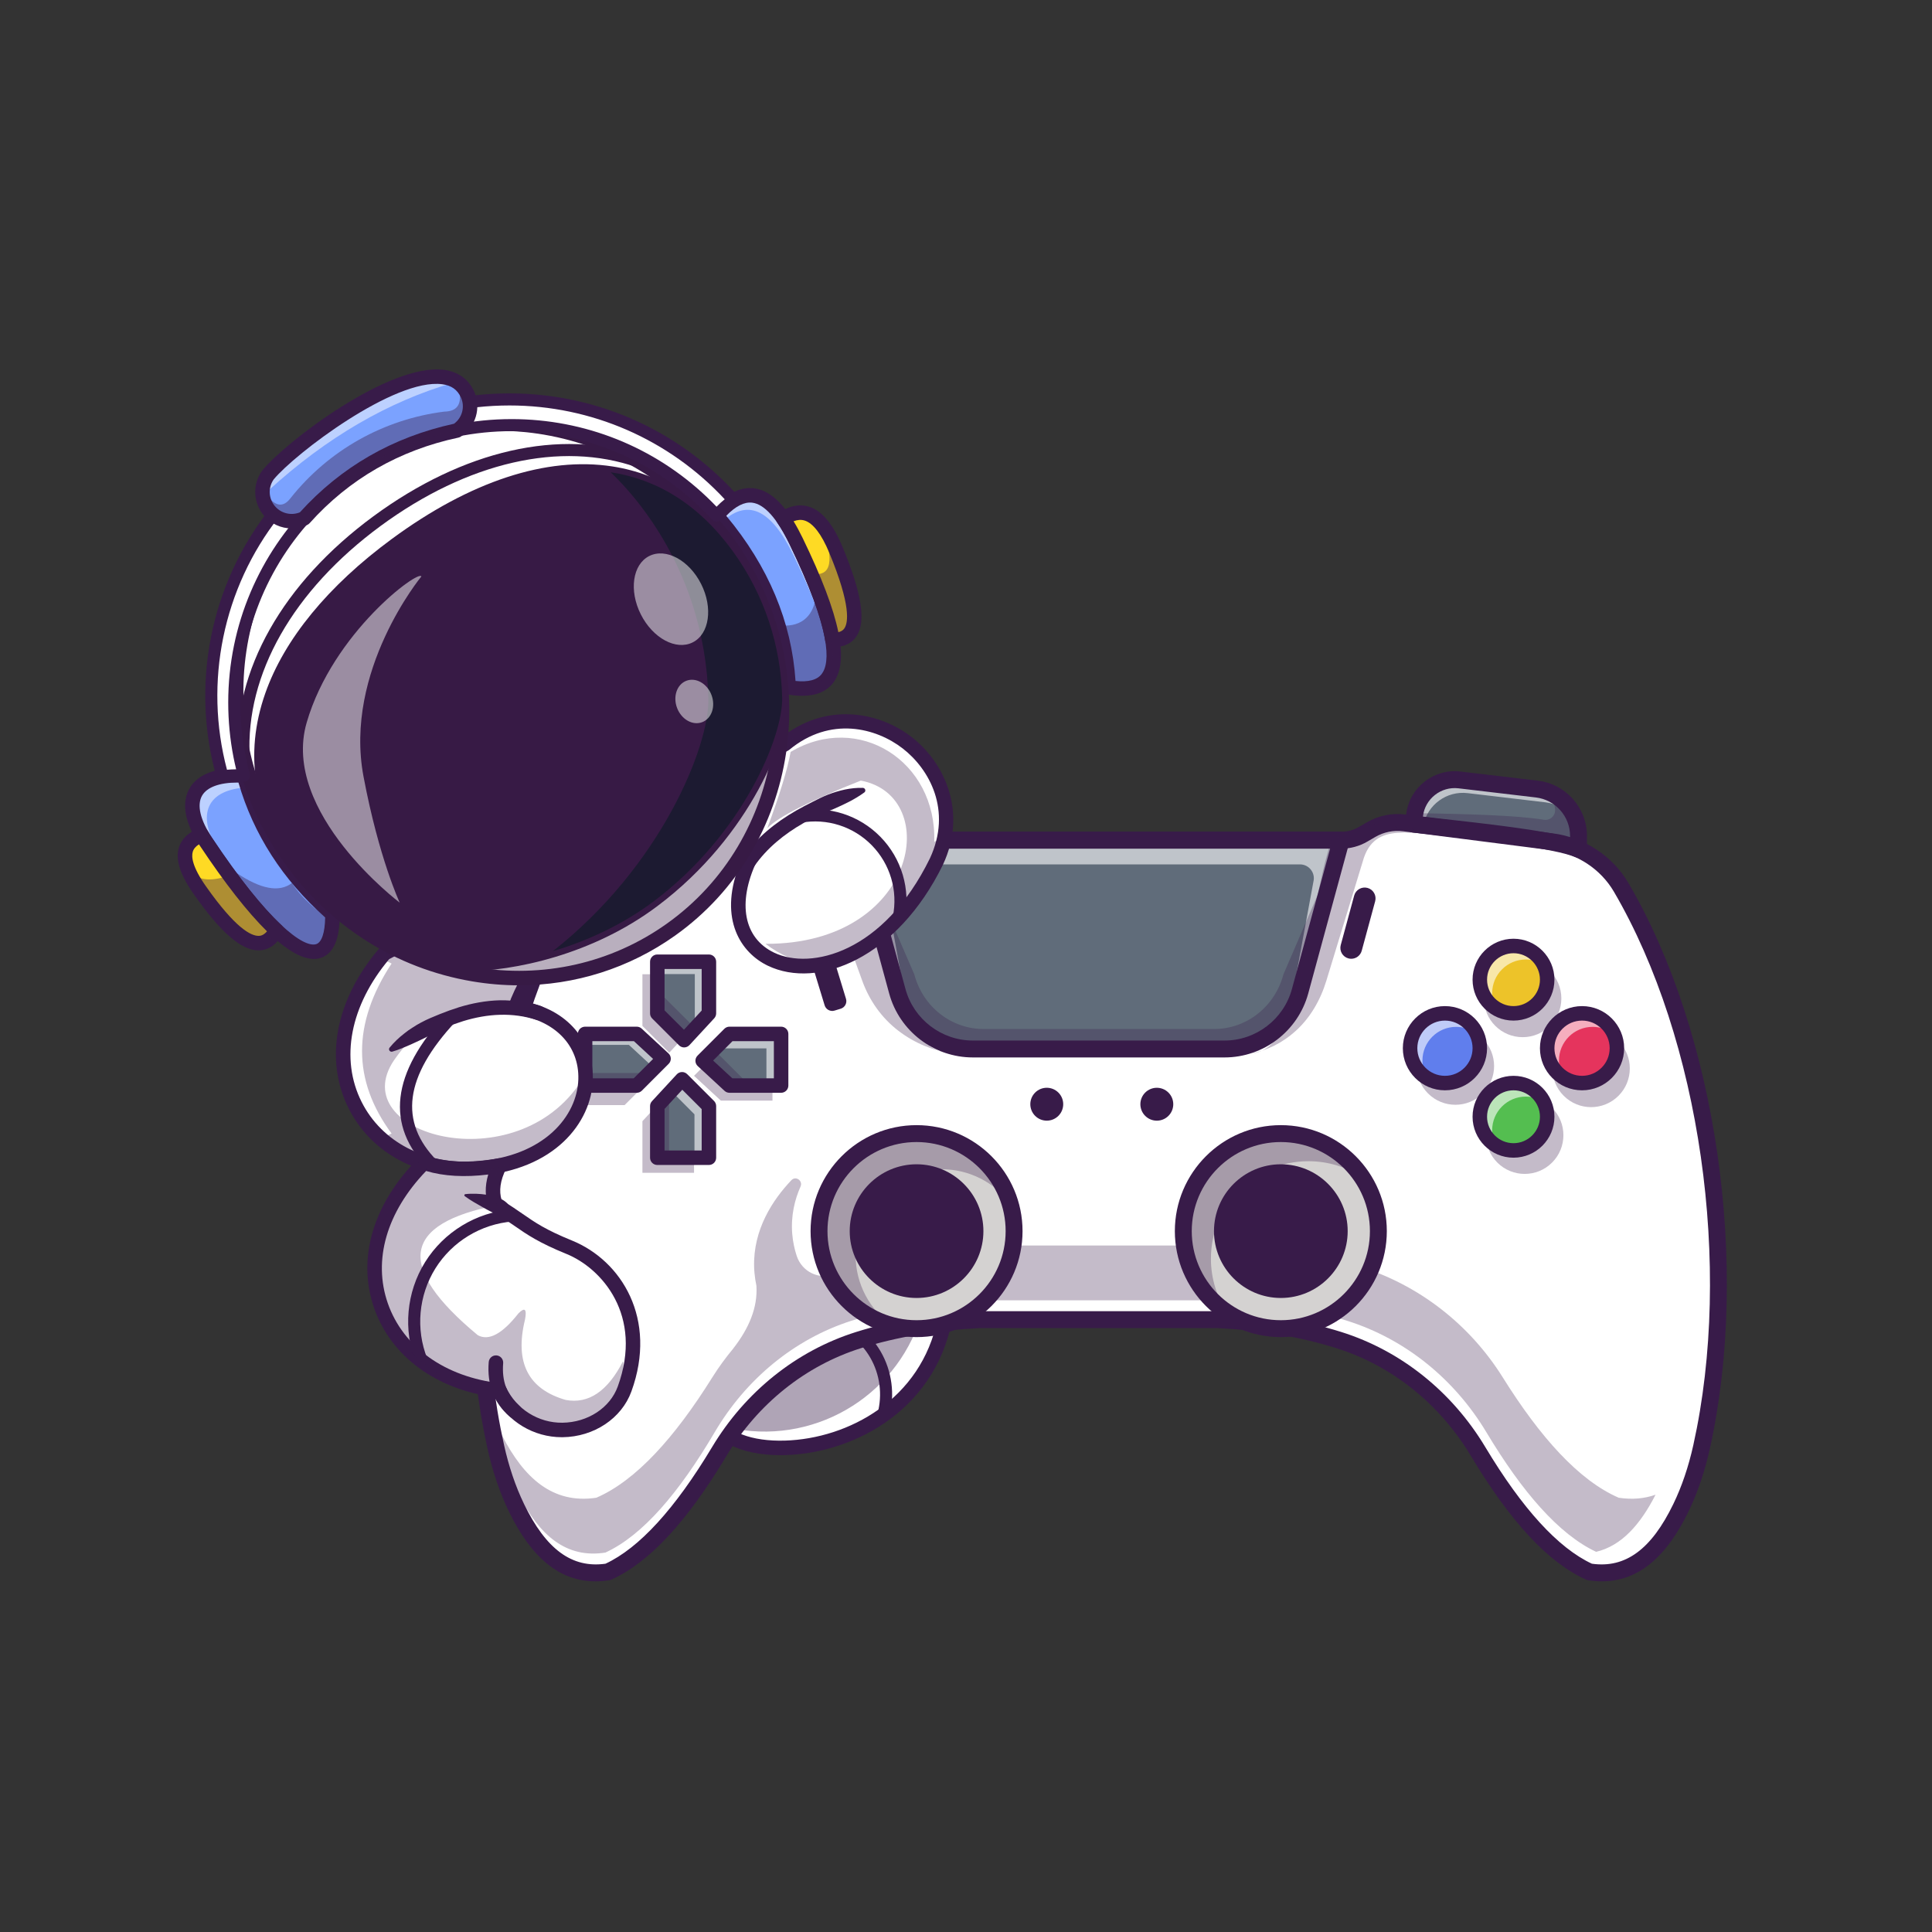 <?xml version="1.0" encoding="utf-8"?>
<!-- Generator: Adobe Illustrator 28.0.0, SVG Export Plug-In . SVG Version: 6.00 Build 0)  -->
<svg version="1.1" id="Layer_1" xmlns="http://www.w3.org/2000/svg" xmlns:xlink="http://www.w3.org/1999/xlink" x="0px" y="0px"
	 viewBox="0 0 4000 4000" style="enable-background:new 0 0 4000 4000;" xml:space="preserve">
<rect x="0" y="0" width="4000" height="4000" fill="#333333" stroke="none"/>
<style type="text/css">
	.st0{display:none;}
	.st1{display:inline;fill:#0CCBFF;}
	.st2{fill-rule:evenodd;clip-rule:evenodd;fill:#FFFFFF;}
	.st3{fill:#381B49;}
	.st4{opacity:0.4;}
	.st5{fill-rule:evenodd;clip-rule:evenodd;fill:#381B49;}
	.st6{fill:#FFFFFF;}
	.st7{opacity:0.3;}
	.st8{fill:#606C7A;}
	.st9{opacity:0.6;}
	.st10{fill:#000072;}
	.st11{fill:#EDC329;}
	.st12{fill:#54BE50;}
	.st13{fill:#E5345D;}
	.st14{fill:#607EED;}
	.st15{fill:#D4D2D1;}
	.st16{fill-rule:evenodd;clip-rule:evenodd;fill:#7BA2FF;}
	.st17{opacity:0.5;}
	.st18{fill-rule:evenodd;clip-rule:evenodd;fill:#FEDA24;}
	.st19{opacity:0.44;}
	.st20{fill:#371A45;}
	.st21{opacity:0.35;}
	.st22{opacity:0.7;}
	.st23{fill:#111A28;}
</style>
<g>
	<g class="st0">
		<rect class="st1" width="4000" height="4000"/>
	</g>
	<g>
		<g>
			<path class="st2" d="M1475.8,2929.28c26.16,122.64,436.69,97.09,483.09-213.16c-21.1-0.58-42.48-1.17-64.13-1.77
				c-7.57-0.21-14.99-0.37-22.32-0.47c-5.66,0.52-11.41,0.78-17.21,0.78c-5.76,0-11.45-0.26-17.07-0.77
				C1675.53,2716.47,1572.89,2757.96,1475.8,2929.28z"/>
		</g>
		<g>
			<path class="st3" d="M1615.61,3012.76c-83.82,0-143.94-30.97-154.48-80.35c-0.76-3.59-0.19-7.33,1.62-10.53
				c103.81-183.17,216.17-220.47,375.18-223c0.52,0,1.06,0.01,1.59,0.06c10.59,0.97,21.15,0.94,31.56,0
				c0.52-0.05,1.06-0.06,1.58-0.06c7.4,0.11,14.89,0.26,22.53,0.47l64.11,1.77c4.29,0.12,8.33,2.07,11.08,5.36
				c2.76,3.29,3.97,7.61,3.34,11.85c-29.27,195.71-200.57,289.73-347.34,294.26C1622.76,3012.7,1619.16,3012.76,1615.61,3012.76z
				 M1491.92,2931.31c11.56,33,64.01,53.44,133.55,51.29c130.43-4.03,281.91-84.65,315.66-251.97l-46.77-1.29
				c-7.24-0.21-14.34-0.35-21.34-0.45c-11.7,1.03-23.54,1.03-35.38,0.01C1687.96,2731.38,1588.03,2764.69,1491.92,2931.31z"/>
		</g>
		<g>
			<path class="st3" d="M1828.92,2942.13c-1.08,0-2.18-0.14-3.28-0.44c-6.66-1.81-10.6-8.67-8.79-15.34
				c10.53-38.82,4.97-81.03-15.24-115.79c-20.2-34.79-54.12-60.51-93.06-70.59c-6.68-1.73-10.7-8.55-8.97-15.23
				c1.73-6.68,8.55-10.7,15.23-8.96c45.36,11.74,84.87,41.71,108.41,82.23c23.55,40.5,30.02,89.67,17.76,134.9
				C1839.47,2938.47,1834.43,2942.13,1828.92,2942.13z"/>
		</g>
		<g class="st4">
			<path class="st5" d="M1711.69,2727.88c70.82-6.63,135.68-6.89,194.56-0.75c-53.32,168.34-226.89,267.62-399.03,228.23
				C1446.69,2877.01,1572.28,2808.54,1711.69,2727.88L1711.69,2727.88z"/>
		</g>
		<g>
			<path class="st6" d="M3522.95,2995.69c-7.25,32.5-16.74,64.47-29.19,95.32c-4.14,10.27-8.61,20.39-13.48,30.41
				c-43.26,89.33-100.57,146.85-189.42,133.03c-1.07-0.49-2.19-0.97-3.26-1.56c-77.71-36.49-153.47-124.61-227.33-247.76
				c-65.4-108.99-166.94-192.44-288.15-230.59c-75.71-23.84-159.16-37.81-250.05-42.33h-494.65
				c-90.89,4.52-174.34,18.49-250.05,42.33c-121.21,38.15-222.75,121.59-288.15,230.59c-74.88,124.85-151.71,213.7-230.59,249.32
				c-12.75,1.99-24.82,2.48-36.3,1.61c-68.7-4.91-116.1-58.1-153.13-134.64c-19.37-40-33.04-82.38-42.67-125.73
				c-1.36-6.03-2.63-12.12-3.89-18.25c-4.91-23.79-9.24-48.12-12.94-72.89c-51.77-343.72,10.85-772.73,183.24-1067.25
				c30.51-52.06,83.69-86.85,143.54-94.54l305.71-39.07c23.7-3.02,47.68,1.85,68.27,13.82l16.98,9.88
				c13.72,7.98,29.39,12.21,45.25,12.21h1004.1c15.86,0,31.53-4.23,45.25-12.21l16.98-9.88c20.58-11.97,44.57-16.84,68.27-13.82
				l305.71,39.07c59.85,7.69,113.03,42.48,143.54,94.54C3544.55,2158.49,3601.97,2639.66,3522.95,2995.69z"/>
		</g>
		<g>
			<g class="st7">
				<path class="st3" d="M1020.35,2930.15c1.68,8.57,3.42,17.1,5.25,25.54c9.49,43.35,22.92,85.73,41.89,125.73
					c40.14,84.42,92.6,140.47,171.86,134.64c4.57-0.29,9.29-0.88,14.06-1.61c77.46-35.62,152.83-124.47,226.35-249.32
					c64.18-108.99,163.88-192.44,282.85-230.59c74.3-23.84,156.24-37.81,245.43-42.33h531.05c90.89,4.53,174.34,18.49,250.05,42.33
					c121.21,38.15,222.76,121.6,288.15,230.59c73.86,123.15,149.62,211.27,227.33,247.76c52.69-12.46,91.61-56.69,123-118.24
					c-22.65,8.02-47.87,10.52-76.19,6.29c-82.13-35.62-162.18-124.47-240.17-249.27c-68.12-108.99-173.9-192.44-300.17-230.64
					c-78.83-23.84-165.83-37.81-260.41-42.33h-515.28c-94.64,4.53-181.54,18.49-260.42,42.33c-15.91,4.82-31.53,10.36-46.81,16.64
					c-31.82,12.99-67.78-4.33-78.68-37.47c-4.38-13.33-7.78-28.37-9.2-44.96c-3.26-38.49,5.3-71.92,17.13-98.58
					c5.35-12.12-9.83-22.77-18.93-13.19c-38.49,40.48-79.51,102.18-77.17,180.03c0.1,4.09,0.39,8.13,0.78,12.07l-0.1-0.15
					c0.05,0.15,0.05,0.24,0.1,0.39c0.83,9.2,2.19,17.95,3.99,26.37c2.82,45.06-15.52,88.02-47.88,129.62l0.58-0.58
					c-15.96,19.12-30.75,39.27-43.99,60.43c-78,124.81-158.04,213.65-240.17,249.27c-90.99,13.58-150.21-41.75-194.97-128.5
					c-0.78-1.51-1.56-3.02-2.34-4.53c-6.27-12.37-11.86-25-17-37.81C1020.34,2930.12,1020.35,2930.14,1020.35,2930.15z"/>
			</g>
		</g>
		<g>
			<path class="st8" d="M2926.48,1706.15l2.28-18.57c5.61-45.69,47.1-78.25,92.82-72.85l160.28,18.95
				c49.22,5.82,86.3,47.54,86.3,97.11v27.47C3215.28,1737.01,3065.35,1721.93,2926.48,1706.15z"/>
		</g>
		<g>
			<path class="st8" d="M2926.48,1706.15l2.28-18.57c5.61-45.69,47.1-78.25,92.82-72.85l160.28,18.95
				c49.22,5.82,86.3,47.54,86.3,97.11v27.47C3215.28,1737.01,3065.35,1721.93,2926.48,1706.15z"/>
		</g>
		<g>
			<path class="st8" d="M2926.48,1706.15l2.28-18.57c5.61-45.69,47.1-78.25,92.82-72.85l160.28,18.95
				c49.22,5.82,86.3,47.54,86.3,97.11v27.47C3215.28,1737.01,3065.35,1721.93,2926.48,1706.15z"/>
		</g>
		<g class="st9">
			<path class="st6" d="M3038.61,1642.09l160.28,18.95c24.7,2.92,46.34,14.89,61.77,32.35c-13.2-31.82-42.7-55.44-78.8-59.7
				l-160.28-18.95c-45.72-5.41-87.2,27.16-92.82,72.85l-2.28,18.57c6.79,0.77,13.61,1.54,20.44,2.31
				C2955.48,1666.23,2995.09,1636.95,3038.61,1642.09z"/>
		</g>
		<g class="st7">
			<path class="st3" d="M3210.1,1641.51c5.08,10.39,8.41,21.83,9.53,33.96l0,0c1.21,13.11-10.24,23.87-23.23,21.74
				c-57.97-9.48-161.78-11.78-266.9-13.87c-0.25,1.41-0.56,2.8-0.74,4.24l-2.28,18.57c138.88,15.78,288.8,30.85,341.68,52.11v-27.47
				C3268.16,1691.3,3244.58,1656.85,3210.1,1641.51z"/>
		</g>
		<g>
			<path class="st3" d="M3268.16,1775.76c-2.2,0-4.42-0.42-6.52-1.26c-45.27-18.2-171.87-32.4-294.3-46.13
				c-14.32-1.61-28.63-3.21-42.83-4.83c-4.64-0.53-8.88-2.89-11.77-6.55c-2.89-3.67-4.2-8.33-3.63-12.97l2.28-18.57
				c6.77-55.09,57.11-94.6,112.24-88.09l160.28,18.95c58.01,6.86,101.75,56.07,101.75,114.49v27.47c0,5.81-2.89,11.25-7.7,14.5
				C3275.03,1774.75,3271.61,1775.76,3268.16,1775.76z M2946,1690.75c8.39,0.94,16.81,1.89,25.23,2.83
				c112.86,12.66,220.3,24.71,279.43,40.66v-3.45c0-40.68-30.46-74.96-70.86-79.73l-160.28-18.95
				c-36.04-4.24-68.97,21.58-73.39,57.6L2946,1690.75z"/>
		</g>
		<g>
			<path class="st3" d="M1232.86,3274.01c-73.43,0-132.33-47.7-179.43-144.98c-18.67-38.58-33.48-82.17-44-129.56
				c-83.71-377.13-14.46-858.67,168.4-1171c32.92-56.22,91.4-94.75,156.44-103.06l305.71-39.08c27.33-3.49,55.48,2.21,79.29,16.05
				l16.95,9.86c11.07,6.44,23.68,9.84,36.49,9.84h1004.05c12.8,0,25.42-3.4,36.48-9.83l16.96-9.86
				c23.81-13.84,51.96-19.56,79.28-16.05l305.71,39.08c65.04,8.31,123.53,46.84,156.44,103.06
				c182.86,312.33,252.11,793.87,168.4,1171c-10.52,47.39-25.32,90.98-44,129.56c-53.03,109.53-121.05,156.18-207.86,142.71
				c-1.56-0.24-3.08-0.7-4.52-1.35c-78.13-35.28-156.12-119.11-238.41-256.25c-64.53-107.54-163.41-186.71-278.43-222.93
				c-73.17-23.04-155.67-37.01-245.19-41.52h-493.82c-89.52,4.51-172.02,18.48-245.19,41.52
				c-115.02,36.22-213.9,115.39-278.42,222.93c-82.3,137.15-160.28,220.97-238.41,256.25c-1.44,0.65-2.96,1.1-4.52,1.35
				C1251.58,3273.26,1242.1,3274.01,1232.86,3274.01z M1655.83,1720.33c-3.81,0-7.61,0.24-11.4,0.72l-305.71,39.08
				c-54.36,6.95-103.21,39.11-130.68,86.03c-178.77,305.35-246.39,776.5-164.43,1145.73c9.93,44.75,23.84,85.76,41.33,121.89
				c45.55,94.09,99.18,133.47,168.65,123.73c69.79-32.49,144.01-113.68,220.63-241.36c68.93-114.88,174.73-199.51,297.92-238.31
				c76.14-23.97,161.73-38.48,254.39-43.12c0.29-0.01,0.58-0.02,0.87-0.02h494.68c0.29,0,0.58,0,0.87,0.02
				c92.67,4.64,178.26,19.15,254.39,43.12c123.19,38.8,228.99,123.43,297.92,238.31c76.61,127.68,150.83,208.87,220.62,241.36
				c69.45,9.75,123.1-29.64,168.64-123.73c17.5-36.14,31.4-77.14,41.33-121.88c81.96-369.24,14.34-840.38-164.43-1145.73
				c-27.47-46.92-76.32-79.08-130.68-86.03l-305.71-39.08c-19.72-2.51-40.06,1.59-57.26,11.59l-16.96,9.86
				c-16.4,9.54-35.1,14.58-54.07,14.58H1772.71c-18.97,0-37.68-5.04-54.08-14.58l-16.95-9.86
				C1687.79,1724.57,1671.84,1720.33,1655.83,1720.33z"/>
		</g>
		<g>
			<path class="st8" d="M2776.76,1739.58l-85.09,312.68c-19.21,70.58-83.3,119.56-156.45,119.56h-198.04h-124.89h-198.04
				c-73.15,0-137.24-48.98-156.45-119.56l-85.09-312.68H2776.76z"/>
		</g>
		<g class="st9">
			<path class="st6" d="M1772.71,1739.58l85.09,312.68c8.78,32.25,26.94,59.96,51.04,80.58c-0.67-3.69-2.19-9.21-5.95-14.86
				c-7.38-11.09-18.29-15.04-22.09-16.23c-16.82-91.94-33.65-183.88-50.47-275.82c-4.54-18.47,9.44-36.31,28.47-36.31h832.66
				c18.62,0,32.31,17.46,27.87,35.54c-17.06,92.44-34.13,184.89-51.19,277.33c-3.6,1.07-14.29,4.75-21.56,15.48
				c-3.85,5.68-5.33,11.26-5.95,14.86c24.1-20.62,42.26-48.33,51.04-80.58l85.09-312.68H1772.71z"/>
		</g>
		<g class="st7">
			<path class="st3" d="M2776.76,1739.58c-39.84,92.57-79.68,185.14-119.52,277.71c-17.61,66.81-76.35,113.17-143.4,113.17h-181.52
				h-114.47h-181.52c-67.05,0-125.8-46.36-143.4-113.17c-40.07-92.57-80.14-185.14-120.21-277.71l0,0l85.09,312.68
				c19.21,70.58,83.3,119.56,156.45,119.56h198.04h124.89h198.04c73.15,0,137.24-48.98,156.45-119.56
				C2720.04,1948.03,2748.4,1843.81,2776.76,1739.58z"/>
		</g>
		<g>
			<path class="st3" d="M2535.22,2189.32h-520.96c-80.83,0-152.11-54.47-173.33-132.47l-85.09-312.68
				c-1.43-5.26-0.33-10.89,2.98-15.22c3.31-4.33,8.45-6.88,13.9-6.88h1004.05c5.45,0,10.59,2.54,13.9,6.88
				c3.31,4.33,4.41,9.96,2.98,15.22l-85.09,312.68C2687.33,2134.85,2616.05,2189.32,2535.22,2189.32z M1795.61,1757.08l79.08,290.58
				c17.09,62.8,74.48,106.66,139.57,106.66h520.96c65.08,0,122.47-43.86,139.57-106.66l79.08-290.58H1795.61z"/>
		</g>
		<g>
			<g>
				<path class="st8" d="M1623,1706.15l-2.28-18.57c-5.61-45.69-47.1-78.25-92.82-72.85l-160.28,18.95
					c-49.22,5.82-86.3,47.54-86.3,97.11l0,27.47C1334.2,1737.01,1484.12,1721.93,1623,1706.15z"/>
			</g>
			<g class="st9">
				<path class="st6" d="M1510.87,1646.96l-160.28,18.95c-24.7,2.92-46.34,14.89-61.77,32.35c13.2-31.82,42.7-55.44,78.8-59.7
					l160.28-18.95c45.72-5.41,87.2,27.16,92.82,72.85l2.28,18.57c-6.79,0.77-13.61,1.54-20.44,2.31
					C1593.99,1671.1,1554.38,1641.81,1510.87,1646.96z"/>
			</g>
			<g class="st7">
				<path class="st10" d="M1339.37,1646.37c-5.08,10.39-8.41,21.83-9.53,33.96v0c-1.21,13.11,10.24,23.87,23.23,21.74
					c57.97-9.48,161.78-11.78,266.9-13.87c0.25,1.41,0.56,2.8,0.74,4.24l2.28,18.57c-138.88,15.78-288.8,30.85-341.68,52.11v-27.47
					C1281.31,1696.16,1304.9,1661.71,1339.37,1646.37z"/>
			</g>
			<g>
				<path class="st10" d="M1281.32,1778.26c-3.94,0-7.85-1.16-11.2-3.43c-5.5-3.72-8.8-9.93-8.8-16.57v-27.47
					c0-59.68,44.69-109.97,103.96-116.97l160.28-18.95c56.5-6.73,108.08,33.81,115.02,90.27l2.28,18.57
					c0.65,5.3-0.84,10.63-4.15,14.82c-3.31,4.19-8.15,6.88-13.45,7.49c-14.2,1.61-28.52,3.22-42.84,4.83
					c-122.26,13.72-248.69,27.9-293.64,45.97C1286.37,1777.79,1283.84,1778.26,1281.32,1778.26z M1537.73,1634.16
					c-2.48,0-4.97,0.14-7.49,0.44l-160.28,18.95c-39.14,4.63-68.65,37.84-68.65,77.25v0.21c60-15.6,165.71-27.46,276.64-39.9
					c7.58-0.85,15.15-1.7,22.71-2.55C1596.07,1657.16,1568.89,1634.16,1537.73,1634.16z"/>
			</g>
		</g>
		<g class="st7">
			<circle class="st3" cx="3152.47" cy="2067.21" r="80.15"/>
		</g>
		<g>
			<circle class="st11" cx="3133.54" cy="2028.28" r="69.74"/>
		</g>
		<g class="st9">
			<path class="st6" d="M3089.35,2056.26c0-38.52,31.22-69.74,69.74-69.74c13.51,0,26.08,3.9,36.76,10.55
				c-11.46-22.83-35.02-38.53-62.3-38.53c-38.52,0-69.74,31.22-69.74,69.74c0,25.01,13.21,46.88,32.98,59.19
				C3092.07,2078.07,3089.35,2067.5,3089.35,2056.26z"/>
		</g>
		<g>
			<path class="st3" d="M3133.54,2113.03c-46.73,0-84.74-38.02-84.74-84.75c0-46.73,38.01-84.74,84.74-84.74
				c46.73,0,84.74,38.01,84.74,84.74C3218.29,2075.01,3180.27,2113.03,3133.54,2113.03z M3133.54,1973.54
				c-30.19,0-54.74,24.56-54.74,54.74c0,30.19,24.56,54.75,54.74,54.75c30.19,0,54.74-24.56,54.74-54.75
				C3188.29,1998.1,3163.73,1973.54,3133.54,1973.54z"/>
		</g>
		<g class="st7">
			
				<ellipse transform="matrix(0.707 -0.707 0.707 0.707 -737.105 2920.938)" class="st3" cx="3157.33" cy="2350.23" rx="80.15" ry="80.15"/>
		</g>
		<g>
			<circle class="st12" cx="3133.54" cy="2312.12" r="69.74"/>
		</g>
		<g class="st9">
			<path class="st6" d="M3089.35,2340.1c0-38.52,31.22-69.74,69.74-69.74c13.51,0,26.08,3.9,36.76,10.55
				c-11.46-22.83-35.02-38.53-62.3-38.53c-38.52,0-69.74,31.23-69.74,69.74c0,25.01,13.21,46.88,32.98,59.19
				C3092.07,2361.91,3089.35,2351.33,3089.35,2340.1z"/>
		</g>
		<g>
			<path class="st3" d="M3133.54,2396.86c-46.73,0-84.74-38.01-84.74-84.74s38.01-84.74,84.74-84.74
				c46.73,0,84.74,38.01,84.74,84.74S3180.27,2396.86,3133.54,2396.86z M3133.54,2257.38c-30.19,0-54.74,24.56-54.74,54.74
				s24.56,54.74,54.74,54.74c30.19,0,54.74-24.56,54.74-54.74S3163.73,2257.38,3133.54,2257.38z"/>
		</g>
		<g class="st7">
			
				<ellipse transform="matrix(0.707 -0.707 0.707 0.707 -599.074 2977.637)" class="st3" cx="3294.79" cy="2211.97" rx="80.15" ry="80.15"/>
		</g>
		<g>
			
				<ellipse transform="matrix(0.707 -0.707 0.707 0.707 -575.204 2951.738)" class="st13" cx="3275.46" cy="2170.2" rx="72.18" ry="72.18"/>
		</g>
		<g class="st9">
			<path class="st6" d="M3227.68,2195.75c0-38.52,31.22-69.74,69.74-69.74c13.51,0,26.08,3.9,36.76,10.55
				c-11.46-22.83-35.02-38.53-62.3-38.53c-38.52,0-69.74,31.22-69.74,69.74c0,25.01,13.21,46.88,32.98,59.19
				C3230.4,2217.56,3227.68,2206.98,3227.68,2195.75z"/>
		</g>
		<g>
			<path class="st3" d="M3275.46,2257.38c-48.07,0-87.18-39.11-87.18-87.18c0-48.07,39.11-87.17,87.18-87.17
				c48.07,0,87.18,39.11,87.18,87.17C3362.64,2218.27,3323.53,2257.38,3275.46,2257.38z M3275.46,2113.03
				c-31.53,0-57.18,25.65-57.18,57.17c0,31.53,25.65,57.18,57.18,57.18c31.53,0,57.18-25.65,57.18-57.18
				C3332.64,2138.68,3306.99,2113.03,3275.46,2113.03z"/>
		</g>
		<g class="st7">
			
				<ellipse transform="matrix(0.707 -0.707 0.707 0.707 -677.936 2777.517)" class="st3" cx="3013.79" cy="2207.1" rx="80.15" ry="80.15"/>
		</g>
		<g>
			
				<ellipse transform="matrix(0.707 -0.707 0.707 0.707 -658.337 2751.036)" class="st14" cx="2991.63" cy="2170.2" rx="72.18" ry="72.18"/>
		</g>
		<g class="st9">
			<path class="st6" d="M2945,2195.75c0-38.52,31.22-69.74,69.74-69.74c13.51,0,26.08,3.9,36.76,10.55
				c-11.46-22.83-35.02-38.53-62.3-38.53c-38.52,0-69.74,31.22-69.74,69.74c0,25.01,13.21,46.88,32.98,59.19
				C2947.72,2217.56,2945,2206.98,2945,2195.75z"/>
		</g>
		<g>
			<path class="st3" d="M2991.62,2257.38c-48.07,0-87.18-39.11-87.18-87.18c0-48.07,39.11-87.17,87.18-87.17
				c48.07,0,87.18,39.11,87.18,87.17C3078.8,2218.27,3039.69,2257.38,2991.62,2257.38z M2991.62,2113.03
				c-31.53,0-57.18,25.65-57.18,57.17c0,31.53,25.65,57.18,57.18,57.18s57.18-25.65,57.18-57.18
				C3048.8,2138.68,3023.15,2113.03,2991.62,2113.03z"/>
		</g>
		<g class="st7">
			<polygon class="st3" points="1436.92,2017.11 1436.92,2124.01 1385.62,2179.53 1330.06,2124.01 1330.06,2017.11 			"/>
		</g>
		<g>
			<polygon class="st8" points="1467.73,1991.16 1467.73,2098.06 1416.43,2153.58 1360.87,2098.06 1360.87,1991.16 			"/>
		</g>
		<g class="st7">
			<polygon class="st3" points="1429.38,2118.91 1373.82,2063.39 1373.82,1991.16 1360.87,1991.16 1360.87,2098.06 1416.43,2153.58 
				1467.73,2098.06 1467.73,2077.4 			"/>
		</g>
		<g class="st9">
			<polygon class="st6" points="1360.87,1991.16 1360.87,2016.7 1438.54,2016.7 1438.54,2123.61 1413.53,2150.67 1416.43,2153.58 
				1467.73,2098.06 1467.73,1991.16 			"/>
		</g>
		<g>
			<path class="st3" d="M1416.43,2168.58c-3.97,0-7.79-1.58-10.6-4.39l-55.56-55.52c-2.82-2.81-4.4-6.63-4.4-10.61v-106.9
				c0-8.28,6.72-15,15-15h106.86c8.28,0,15,6.72,15,15v106.9c0,3.77-1.42,7.41-3.98,10.18l-51.3,55.52c-2.77,3-6.64,4.74-10.72,4.81
				C1416.63,2168.58,1416.53,2168.58,1416.43,2168.58z M1375.88,2091.85l40.13,40.1l36.73-39.75v-86.04h-76.86V2091.85z"/>
		</g>
		<g class="st7">
			<polygon class="st3" points="1330.06,2428.2 1330.06,2321.29 1381.36,2265.78 1436.92,2321.29 1436.92,2428.2 			"/>
		</g>
		<g>
			<polygon class="st8" points="1360.87,2396.97 1360.87,2290.06 1412.17,2234.55 1467.73,2290.06 1467.73,2396.97 			"/>
		</g>
		<g class="st7">
			<polygon class="st3" points="1385.2,2383.18 1385.2,2276.28 1418.2,2240.57 1412.17,2234.55 1360.87,2290.06 1360.87,2396.97 
				1467.73,2396.97 1467.73,2383.18 			"/>
		</g>
		<g class="st9">
			<polygon class="st6" points="1412.17,2234.55 1389.78,2258.79 1437.83,2307.11 1437.83,2396.97 1467.73,2396.97 1467.73,2290.06 
							"/>
		</g>
		<g>
			<path class="st3" d="M1467.73,2411.97h-106.86c-8.28,0-15-6.71-15-15v-106.91c0-3.77,1.42-7.41,3.98-10.18l51.3-55.51
				c2.77-3,6.64-4.74,10.72-4.81c3.99-0.13,8.01,1.5,10.9,4.38l55.56,55.51c2.81,2.81,4.4,6.63,4.4,10.61v106.91
				C1482.73,2405.26,1476.02,2411.97,1467.73,2411.97z M1375.88,2381.97h76.86v-85.69l-40.13-40.09l-36.73,39.75V2381.97z"/>
		</g>
		<g class="st7">
			<polygon class="st3" points="1599.34,2278.68 1492.43,2278.68 1436.92,2227.38 1492.43,2171.82 1599.34,2171.82 			"/>
		</g>
		<g>
			<polygon class="st8" points="1617.21,2247.49 1510.31,2247.49 1454.79,2196.19 1510.31,2140.63 1617.21,2140.63 			"/>
		</g>
		<g class="st7">
			<polygon class="st3" points="1484.59,2179.75 1540.11,2235.31 1612.34,2235.31 1612.34,2248.25 1505.44,2248.25 1449.93,2192.69 
				1505.44,2141.39 1526.1,2141.39 			"/>
		</g>
		<g class="st9">
			<polygon class="st6" points="1612.34,2248.25 1586.8,2248.25 1586.8,2170.59 1479.89,2170.59 1452.83,2195.6 1449.93,2192.69 
				1505.44,2141.39 1612.34,2141.39 			"/>
		</g>
		<g>
			<path class="st3" d="M1617.21,2262.49H1510.3c-3.77,0-7.41-1.42-10.18-3.98l-55.51-51.3c-3-2.77-4.73-6.64-4.82-10.72
				c-0.08-4.08,1.5-8.01,4.39-10.9l55.51-55.56c2.81-2.82,6.63-4.4,10.61-4.4h106.91c8.28,0,15,6.71,15,15v106.86
				C1632.21,2255.78,1625.49,2262.49,1617.21,2262.49z M1516.17,2232.49h86.04v-76.86h-85.69l-40.09,40.13L1516.17,2232.49z"/>
		</g>
		<g class="st7">
			<polygon class="st3" points="1186.26,2181.12 1293.16,2181.12 1348.68,2232.42 1293.16,2287.98 1186.26,2287.98 			"/>
		</g>
		<g>
			<polygon class="st8" points="1211.4,2140.63 1318.3,2140.63 1373.82,2191.93 1318.3,2247.49 1211.4,2247.49 			"/>
		</g>
		<g class="st7">
			<polygon class="st3" points="1328.03,2221.54 1221.13,2221.54 1221.13,2140.63 1211.4,2140.63 1211.4,2247.49 1318.3,2247.49 
				1373.82,2191.93 1365.39,2184.15 			"/>
		</g>
		<g class="st9">
			<polygon class="st6" points="1302.08,2163.34 1354.23,2211.53 1373.82,2191.93 1318.3,2140.63 1211.4,2140.63 1211.4,2163.34 			
				"/>
		</g>
		<g>
			<path class="st3" d="M1318.3,2262.49h-106.9c-8.28,0-15-6.71-15-15v-106.86c0-8.29,6.72-15,15-15h106.9
				c3.77,0,7.41,1.42,10.18,3.98l55.52,51.3c3,2.77,4.73,6.64,4.82,10.72c0.08,4.08-1.5,8.01-4.39,10.9l-55.52,55.56
				C1326.1,2260.91,1322.28,2262.49,1318.3,2262.49z M1226.4,2232.49h85.69l40.1-40.13l-39.75-36.73h-86.04V2232.49z"/>
		</g>
		<g>
			<path class="st3" d="M2797.6,1985.04c-1.95,0-3.94-0.26-5.91-0.79c-11.99-3.26-19.07-15.62-15.82-27.61l27.83-102.48
				c3.26-11.99,15.62-19.05,27.61-15.82c11.99,3.26,19.07,15.62,15.82,27.61l-27.83,102.48
				C2816.57,1978.45,2807.5,1985.04,2797.6,1985.04z"/>
		</g>
		<g>
			<path class="st10" d="M1745.09,1985.04c-9.9,0-18.98-6.59-21.7-16.61l-27.83-102.48c-3.26-11.99,3.82-24.36,15.82-27.61
				c11.98-3.26,24.35,3.82,27.61,15.82l27.83,102.48c3.26,11.99-3.82,24.36-15.82,27.61
				C1749.03,1984.78,1747.05,1985.04,1745.09,1985.04z"/>
		</g>
		<g>
			
				<ellipse transform="matrix(0.707 -0.707 0.707 0.707 -981.663 2202.393)" class="st3" cx="2167.69" cy="2286.17" rx="34.06" ry="34.06"/>
		</g>
		<g>
			
				<ellipse transform="matrix(0.707 -0.707 0.707 0.707 -914.918 2363.528)" class="st3" cx="2395.57" cy="2286.17" rx="34.06" ry="34.06"/>
		</g>
		<g>
			<circle class="st15" cx="2651.83" cy="2548.92" r="201.93"/>
		</g>
		<g>
			
				<ellipse transform="matrix(0.707 -0.707 0.707 0.707 -1025.653 2621.691)" class="st3" cx="2651.83" cy="2548.92" rx="118.4" ry="118.4"/>
		</g>
		<g class="st7">
			<path class="st3" d="M2507.08,2606.09c0-111.52,90.41-201.93,201.93-201.93c41.14,0,79.38,12.33,111.3,33.46
				c-36.14-54.6-98.09-90.63-168.47-90.63c-111.52,0-201.93,90.41-201.93,201.93c0,70.38,36.03,132.33,90.63,168.47
				C2519.41,2685.47,2507.08,2647.23,2507.08,2606.09z"/>
		</g>
		<g>
			<circle class="st15" cx="1897.64" cy="2548.92" r="201.93"/>
		</g>
		<g>
			
				<ellipse transform="matrix(0.707 -0.707 0.707 0.707 -1246.551 2088.397)" class="st3" cx="1897.64" cy="2548.92" rx="118.4" ry="118.4"/>
		</g>
		<g class="st7">
			<path class="st3" d="M1771.43,2598.9c0-98.37,79.74-178.11,178.11-178.11c57.68,0,108.93,27.44,141.48,69.96
				c-24.98-83.16-102.09-143.76-193.38-143.76c-111.52,0-201.93,90.41-201.93,201.93c0,93.99,64.22,172.98,151.18,195.49
				C1801.26,2712.16,1771.43,2659.03,1771.43,2598.9z"/>
		</g>
		<g>
			<path class="st3" d="M2651.83,2768.35c-120.99,0-219.43-98.44-219.43-219.43s98.44-219.43,219.43-219.43
				s219.43,98.44,219.43,219.43S2772.83,2768.35,2651.83,2768.35z M2651.83,2364.49c-101.69,0-184.43,82.73-184.43,184.43
				s82.73,184.43,184.43,184.43c101.69,0,184.43-82.73,184.43-184.43S2753.53,2364.49,2651.83,2364.49z"/>
		</g>
		<g>
			<path class="st3" d="M2651.83,2687.32c-76.31,0-138.4-62.08-138.4-138.4s62.09-138.4,138.4-138.4
				c76.31,0,138.4,62.09,138.4,138.4S2728.15,2687.32,2651.83,2687.32z M2651.83,2450.52c-54.26,0-98.4,44.15-98.4,98.4
				s44.14,98.4,98.4,98.4c54.26,0,98.4-44.14,98.4-98.4S2706.09,2450.52,2651.83,2450.52z"/>
		</g>
		<g>
			<path class="st3" d="M1897.64,2768.35c-120.99,0-219.43-98.44-219.43-219.43s98.43-219.43,219.43-219.43
				s219.43,98.44,219.43,219.43S2018.64,2768.35,1897.64,2768.35z M1897.64,2364.49c-101.69,0-184.43,82.73-184.43,184.43
				s82.73,184.43,184.43,184.43s184.43-82.73,184.43-184.43S1999.34,2364.49,1897.64,2364.49z"/>
		</g>
		<g>
			<path class="st3" d="M1897.64,2687.32c-76.31,0-138.4-62.08-138.4-138.4s62.09-138.4,138.4-138.4s138.4,62.09,138.4,138.4
				S1973.96,2687.32,1897.64,2687.32z M1897.64,2450.52c-54.26,0-98.4,44.15-98.4,98.4s44.14,98.4,98.4,98.4s98.4-44.14,98.4-98.4
				S1951.9,2450.52,1897.64,2450.52z"/>
		</g>
		<g class="st7">
			<path class="st3" d="M1467.73,1728.84c102.1,2.48,199.6-33.05,227.98,54.53l89.66,247.69c14.71,40.64,40.25,76.74,74.58,102.99
				c35.07,26.8,71.66,40.35,109.05,47.07c-129.75-9.3-134.62-284.21-196.29-441.54l-96.49-34.83L1467.73,1728.84z"/>
		</g>
		<g class="st7">
			<path class="st3" d="M3013.79,1728.84c-86.11,2.48-168.34-33.05-192.28,54.53l-75.62,247.69
				c-12.41,40.64-33.94,76.74-62.9,102.99c-29.58,26.8-60.44,40.35-91.97,47.07c109.44-9.3,113.54-284.21,165.56-441.54l81.38-34.83
				L3013.79,1728.84z"/>
		</g>
		<g>
			<path class="st5" d="M1701.8,1961.06l-12.88,3.93c-8.62,2.63-13.51,11.83-10.88,20.45l29.3,96.02
				c2.62,8.62,11.82,13.51,20.45,10.88l12.88-3.93c8.63-2.62,13.53-11.82,10.89-20.45l-29.3-96.01
				C1719.62,1963.32,1710.43,1958.43,1701.8,1961.06L1701.8,1961.06z"/>
		</g>
		<g>
			<path class="st2" d="M1552.99,1777.06c-117.98,251.75,223.98,337.19,385.7,6.85c91.06-195.25-147.93-380.23-314.09-243.1
				c-552.33,288.72-828.47,433.07-828.47,433.07c-186.1,218.51-44.15,461.59,189.84,445.62c272.93-18.63,298.14-306.06,81.14-333.87
				c4.76-14.76,15.85-38.37,33.24-70.81C1179.32,1879.39,1326.86,1799.89,1552.99,1777.06z"/>
		</g>
		<g>
			<path class="st3" d="M964.43,2435.23c-106.64,0-198.26-52.41-242.5-140.22c-50.97-101.16-27.5-224.84,62.79-330.86
				c1.25-1.46,2.77-2.68,4.47-3.57l827.1-432.36c92.22-75.13,202.43-55.45,270.99-2.38c68.88,53.31,115.69,155.73,65.01,264.4
				c-95.08,194.22-258.96,258.79-362.54,209.18c-55.38-26.53-101.57-95.31-60.53-204.61c-205.13,25.26-341.29,99.76-415.77,227.33
				c-11.34,21.15-19.93,38.45-25.7,51.71c98.97,20.31,141.61,94.15,139.61,161.68c-2.61,88.09-78.95,187.92-240.37,198.93
				C979.41,2434.98,971.88,2435.23,964.43,2435.23z M805.69,1985.81c-80.66,96.01-101.99,206.37-56.97,295.7
				c41.81,82.97,132.33,130.13,236.24,123.02c142.77-9.75,210.2-94.89,212.42-169.89c2.1-70.93-49.78-123.58-132.17-134.14
				c-4.42-0.57-8.37-3.07-10.76-6.84c-2.39-3.77-2.98-8.4-1.61-12.65c5.08-15.77,16.3-39.74,34.3-73.3
				c0.09-0.16,0.17-0.31,0.26-0.46c82.65-141.77,234.46-221.95,464.09-245.13c5.37-0.57,10.62,1.84,13.75,6.25
				c3.12,4.41,3.64,10.15,1.34,15.04c-40.52,86.46-26.67,158.86,36.13,188.95c76.36,36.58,226.9,0.25,322.51-195.06
				c46.55-99.82-1.22-185.11-56.3-227.74c-55.08-42.62-149.61-67.46-234.76,2.81c-0.81,0.66-1.67,1.24-2.6,1.72L805.69,1985.81z"/>
		</g>
		<g>
			<path class="st2" d="M878.01,2407.29c42.62,14.77,94.75,16.66,156.37,5.67c-15.01,30.39-17.68,57.8-8.02,82.26
				c57.54,32.97,66.26,52.12,152.22,87.08c85.96,34.96,169.05,143.67,114.54,293.43c-19.04,52.37-72.71,84.18-128.44,84.86
				c-55.75,0.66-106.75-31.27-130.47-81.73C786.09,2850.79,682.25,2602.6,878.01,2407.29z"/>
		</g>
		<g>
			<path class="st3" d="M1163,2975.59c-57.93,0-111.3-32.11-138.57-82.83c-121.96-16.25-215-84.75-249.79-184.41
				c-36.05-103.29-2.24-216.89,92.77-311.68c4.06-4.05,10.09-5.43,15.51-3.55c39.97,13.85,90.05,15.56,148.83,5.07
				c5.56-0.99,11.23,1.24,14.63,5.76c3.4,4.53,3.96,10.58,1.45,15.65c-12.17,24.63-15.19,46.09-9.17,65.41
				c17.97,10.54,31.05,19.62,43.75,28.43c25.33,17.57,47.21,32.75,101.83,54.96c102.46,41.68,177.6,162.39,122.99,312.46
				c-20.32,55.86-77.52,93.94-142.35,94.73C1164.25,2975.59,1163.62,2975.59,1163,2975.59z M882.23,2424.4
				c-81.67,84.93-110.56,184.39-79.26,274.07c31.66,90.7,118.74,152.56,232.93,165.48c5.17,0.59,9.67,3.81,11.89,8.53
				c21.16,45,67.12,73.74,116.72,73.11c52.42-0.64,98.44-30.77,114.52-74.99c53.79-147.79-33.98-245.07-106.1-274.4
				c-57.69-23.46-81.95-40.29-107.63-58.11c-13.28-9.22-27.01-18.75-46.4-29.85c-2.95-1.69-5.24-4.34-6.49-7.5
				c-8.41-21.28-8.93-44.42-1.59-69.03C962.06,2437.76,918.94,2435.32,882.23,2424.4z"/>
		</g>
		<g>
			<path class="st3" d="M963.38,2472.35c7.58-0.91,15-1.01,22.4-0.8c7.38,0.31,14.73,0.91,22.06,2.09
				c7.32,1.18,14.73,2.55,21.99,5.31c3.64,1.37,7.28,2.95,10.92,5.2c3.65,2.19,7.34,4.7,11.13,9.2c5.08,6.03,4.31,15.05-1.72,20.13
				c-3.32,2.8-7.55,3.83-11.53,3.17l-7.03-1.19c-1.47-0.25-3.89-1.43-6.45-2.6c-2.57-1.15-5.36-2.53-8.21-3.96
				c-5.75-2.81-11.66-6.27-17.74-9.62c-6.07-3.37-12.26-6.88-18.45-10.57c-6.16-3.8-12.4-7.6-18.48-12.2
				c-1.02-0.76-1.23-2.21-0.47-3.23C962.19,2472.74,962.78,2472.42,963.38,2472.35z"/>
		</g>
		<g>
			<path class="st3" d="M872.96,2829.85c-4.97,0-9.68-2.99-11.62-7.9c-27.14-68.39-20.11-146.5,18.81-208.96
				c38.92-62.45,105.95-103.17,179.31-108.93c6.91-0.62,12.9,4.59,13.44,11.48c0.54,6.88-4.6,12.9-11.48,13.44
				c-65.48,5.14-125.31,41.49-160.05,97.23c-34.74,55.74-41.02,125.47-16.79,186.51c2.55,6.42-0.59,13.68-7.01,16.23
				C876.06,2829.56,874.5,2829.85,872.96,2829.85z"/>
		</g>
		<g>
			<path class="st3" d="M1064.38,2935.92c-3.49,0-7-1.21-9.84-3.69c-32.11-27.95-46.47-65.73-42.68-112.27
				c0.67-8.26,7.91-14.42,16.17-13.74c8.26,0.67,14.4,7.91,13.73,16.17c-3.02,37.04,7.61,65.56,32.48,87.21
				c6.25,5.44,6.9,14.91,1.46,21.16C1072.74,2934.17,1068.57,2935.92,1064.38,2935.92z"/>
		</g>
		<g>
			<path class="st3" d="M1110.59,2111.53c-24.21-7.82-49.71-11.25-75.32-10.52c-25.62,0.69-51.29,5.45-76.24,13.1l-18.6,6.25
				c-6.13,2.33-12.21,4.85-18.25,7.41c-11.98,5.47-23.66,11.57-35.45,17.54c-5.99,2.78-11.83,5.92-17.86,8.73
				c-2.98,1.48-6.04,2.8-9.08,4.19c-3.02,1.44-6.03,2.89-9.12,4.22c-12.38,5.31-24.71,10.9-38.39,14.81l-0.18,0.05
				c-2.77,0.79-5.65-0.81-6.44-3.58c-0.48-1.69-0.05-3.46,0.98-4.73c9.05-11.04,19.25-20.72,30.32-29.23
				c2.72-2.21,5.5-4.31,8.31-6.39c2.9-1.94,5.77-3.93,8.73-5.78c5.88-3.77,11.76-7.54,18.03-10.7
				c12.31-6.67,25.38-11.93,38.38-17.22l19.73-7.53l20.09-6.75c27.05-8.29,55.37-13.62,84.17-14.41
				c28.76-0.83,57.94,3.06,85.54,12.01c7.88,2.55,12.2,11.01,9.64,18.89c-2.55,7.88-11.01,12.2-18.89,9.64L1110.59,2111.53z"/>
		</g>
		<g>
			<path class="st3" d="M896.4,2424.89c-3.22,0-6.43-1.23-8.87-3.7c-90.28-90.99-77.73-199.66,37.29-322.99
				c4.71-5.05,12.62-5.32,17.67-0.62c5.05,4.71,5.32,12.62,0.62,17.67c-105.6,113.23-117.98,207.55-37.82,288.33
				c4.86,4.9,4.83,12.81-0.07,17.68C902.77,2423.69,899.58,2424.89,896.4,2424.89z"/>
		</g>
		<g>
			<path class="st16" d="M1483.68,1067.57c93.85,108.81,143.55,227.29,149.07,355.44c119.96,20.59,123.68-79.65,15.44-302.79
				C1597.31,1015.34,1543.88,997.11,1483.68,1067.57z"/>
		</g>
		<g class="st17">
			<path class="st2" d="M1643.19,1150.22c46.74,96.36,72.55,169.74,77.19,220.43c5.68-49.66-20.23-133-77.19-250.43
				c-50.88-104.88-104.31-123.11-164.51-52.65c4.54,5.27,8.89,10.58,13.23,15.89C1546.76,1030.34,1596.07,1053.09,1643.19,1150.22z"
				/>
		</g>
		<g>
			<path class="st3" d="M1660.68,1440.6c-9.38,0-19.54-0.94-30.47-2.81c-6.96-1.19-12.15-7.08-12.45-14.14
				c-5.34-124.07-54.27-240.58-145.44-346.29c-4.84-5.61-4.86-13.91-0.04-19.54c29.76-34.83,59.76-50.58,89.09-46.82
				c36.25,4.65,69.06,38.23,100.32,102.67c77.3,159.36,97.54,254.55,63.69,299.58C1711.7,1431.45,1690,1440.6,1660.68,1440.6z
				 M1647.05,1409.87c26.66,2.8,44.91-2.1,54.34-14.64c17.61-23.43,20.34-89.03-66.7-268.46c-26.13-53.85-52.08-82.79-77.15-86
				c-16.3-2.1-34.42,7.03-53.92,27.14C1590.84,1172.61,1639.04,1287.53,1647.05,1409.87z"/>
		</g>
		<g>
			<path class="st16" d="M505.18,1605.67c30.09,111.22,91.1,206.92,183.04,287.08c1.46,137.22-98.04,96.02-261.57-149.6
				C366.65,1653.07,405.96,1599.75,505.18,1605.67z"/>
		</g>
		<g class="st17">
			<path class="st2" d="M456.65,1768.15c-55.19-82.86-26.31-134.58,55.89-137.73c-2.61-8.17-5.1-16.4-7.35-24.75
				c-99.22-5.92-138.53,47.39-78.53,137.48c71.48,107.37,130.73,175.67,174.66,207.08C561.69,1913.08,512.97,1852.74,456.65,1768.15
				z"/>
		</g>
		<g>
			<path class="st3" d="M649.76,1985.42c-65.52,0-162.99-124.91-235.6-233.96c-40.04-60.12-33.95-97.97-21.79-119.14
				c17.34-30.19,57.74-44.96,113.7-41.62c6.43,0.38,11.9,4.83,13.59,11.06c29.16,107.79,89.19,201.89,178.42,279.69
				c3.23,2.81,5.1,6.87,5.14,11.15c0.55,51.96-12.85,82.52-39.85,90.84C659.02,1984.78,654.47,1985.42,649.76,1985.42z
				 M490.86,1620.23c-36.39,0-62.45,9.6-72.47,27.03c-11.22,19.53-3.85,50.63,20.75,87.57c116.75,175.36,189.02,228.05,215.4,219.93
				c11.48-3.54,18.18-23.54,18.67-55.25c-88.03-78.3-148.38-172.18-179.52-279.26C492.74,1620.24,491.8,1620.23,490.86,1620.23z"/>
		</g>
		<g>
			<path class="st18" d="M417.68,1728.67c-45.65,17.81-45.59,55.23-3.6,114.92c75.89,107.81,127.4,136.27,158.34,82.7
				c-39.81-37.07-88.93-97.76-145.77-183.14C423.36,1738.22,420.36,1733.39,417.68,1728.67z"/>
		</g>
		<g>
			<path class="st3" d="M535.19,1967.62c-35.56,0-78.03-36.77-133.37-115.4c-29.04-41.28-39.02-72.25-31.42-97.48
				c5.38-17.85,19.46-31.32,41.83-40.05c6.94-2.71,14.81,0.09,18.49,6.56c2.51,4.41,5.34,8.98,8.41,13.57
				c54.47,81.82,102.75,142.54,143.52,180.49c5.11,4.76,6.26,12.43,2.77,18.48c-12.45,21.55-28.58,32.91-47.94,33.78
				C536.71,1967.6,535.95,1967.62,535.19,1967.62z M411.97,1748.12c-6.83,4.29-11.06,9.35-12.85,15.29
				c-3.16,10.49-1.01,31.41,27.23,71.55c60.66,86.18,93.16,103.3,109.78,102.64c2.48-0.11,8.93-0.4,16.68-9.33
				c-40.37-39.76-86.95-99.16-138.65-176.8C413.42,1750.35,412.69,1749.24,411.97,1748.12z"/>
		</g>
		<g>
			<path class="st18" d="M1730.57,1138.25c-29.7-71.43-65.15-93.34-108.99-64.61c8.95,12.94,17.82,28.46,26.61,46.58
				c41.99,86.6,67.14,154.67,75.17,204.38C1781.79,1326.8,1783.3,1265.06,1730.57,1138.25z"/>
		</g>
		<g>
			<path class="st3" d="M1726.24,1339.65c-1.12,0-2.27-0.02-3.44-0.07c-7.14-0.27-13.1-5.54-14.24-12.6
				c-7.71-47.68-32.56-115.05-73.86-200.23c-8.4-17.32-16.97-32.32-25.45-44.59c-2.3-3.33-3.16-7.44-2.39-11.41
				c0.77-3.97,3.12-7.46,6.5-9.67c21.3-13.96,41.93-18.02,61.32-12.06c27.04,8.31,49.85,35.61,69.74,83.45
				c40.19,96.65,49.19,155.67,28.31,185.72C1765.84,1328.12,1752.23,1339.65,1726.24,1339.65z M1643.05,1079.21
				c6.28,10.32,12.52,21.85,18.64,34.46c39.51,81.48,63.82,145.52,74.01,195.1c7.22-1.57,10.47-4.92,12.39-7.68
				c7.93-11.42,14.4-47.02-31.37-157.08l0,0c-15.8-38-33.39-60.92-50.86-66.29C1658.84,1075.55,1651.3,1076.04,1643.05,1079.21z"/>
		</g>
		<g class="st19">
			<path class="st2" d="M1062.19,1029.94c204.65,25.61,358.42,85.75,461.3,180.44c-35.5-86.58-104.9-154.86-192.04-188.95
				C1244.32,987.36,1147.01,990.42,1062.19,1029.94L1062.19,1029.94z"/>
		</g>
		<g class="st19">
			<path class="st2" d="M647.94,1460.22c-31.41-7.31-66,25.97-77.27,74.34c-11.27,48.36,5.06,93.51,36.46,100.82
				c31.41,7.31,66-25.97,77.27-74.33C695.68,1512.69,679.34,1467.54,647.94,1460.22L647.94,1460.22z"/>
		</g>
		<g class="st19">
			<path class="st2" d="M730.44,1721.76c-4.72,20.02-33.53,30.38-64.37,23.11c-30.82-7.25-52-29.38-47.28-49.39
				c4.7-20.03,33.53-30.36,64.35-23.1C713.96,1679.64,735.14,1701.74,730.44,1721.76L730.44,1721.76z"/>
		</g>
		<g>
			<path class="st3" d="M1537.13,1776.28c14.42-20.86,31.71-39.43,50.64-55.69c18.95-16.28,39.52-30.3,60.89-42.55
				c5.35-3.04,10.79-5.91,16.18-8.87c5.42-2.88,10.95-5.52,16.35-8.45c10.94-5.51,21.84-11.19,33.24-15.6
				c22.83-8.69,46.73-14.62,72.03-13.93c2.91,0.08,5.21,2.5,5.13,5.42c-0.05,1.69-0.88,3.17-2.15,4.1l-0.07,0.05
				c-20.29,14.75-41.48,24.54-62.8,33.94c-10.71,4.54-21.56,8.7-32.16,13.43c-5.25,2.44-10.5,4.93-15.63,7.6l-15.2,8.33
				c-39.99,22.85-76.19,52.24-101.69,89.16l-0.08,0.12c-4.71,6.82-14.05,8.52-20.87,3.82
				C1534.13,1792.44,1532.42,1783.1,1537.13,1776.28L1537.13,1776.28z"/>
		</g>
		<g>
			<path class="st3" d="M1860.79,1912.65c-0.83,0-1.66-0.08-2.51-0.25c-6.76-1.38-11.13-7.98-9.75-14.74
				c10.88-53.43-5.41-108.6-43.56-147.6c-38.16-38.98-92.99-56.45-146.63-46.72c-6.8,1.23-13.3-3.28-14.53-10.07
				c-1.23-6.79,3.28-13.3,10.07-14.53c61.82-11.22,124.99,8.91,168.96,53.84c43.96,44.93,62.73,108.5,50.19,170.07
				C1871.82,1908.56,1866.61,1912.65,1860.79,1912.65z"/>
		</g>
		<g class="st7">
			<path class="st5" d="M1031.91,2414.1c-9.64,31.73-10.38,58.76-2.22,81.1c-197.65,38.03-211.12,127.76-40.49,269.16
				c22.71,12.44,50.74-2.59,84.13-45.11v0.01c13.25-13.41,17.78-9.1,13.61,12.92l0,0c-21.65,88.49,6.47,143.91,84.39,166.26
				c47.28,8.76,86.81-18.01,118.63-80.33c7.14,65.45-35.46,126.03-99.49,141.44c-64.03,15.41-129.52-19.15-152.93-80.7
				c-109.27-0.45-206.69-68.95-244.06-171.62c-37.37-102.68-6.78-217.77,76.62-288.35C953.28,2422.1,1007.21,2420.5,1031.91,2414.1
				L1031.91,2414.1z"/>
		</g>
		<g class="st7">
			<path class="st5" d="M1074.91,2401.6c88.89-34.81,129.8-86.44,122.66-154.84c-141.52,201.78-495.55,96.75-376.59-58.9
				c53.67-74.8,132.1-113.94,235.25-117.43c21.91-23.37,32.88-35.05,32.88-35.05c-189.6-44-284.38-66-284.38-66
				c-6.14,4.84-12,9.93-17.58,15.2c8,2.89,15.87,6.33,23.58,10.31c-81.6,124.41-81.5,241.73,0,351.92
				c-7.67,3.97-15.5,7.39-23.44,10.26C862.95,2428.66,977.17,2448.8,1074.91,2401.6L1074.91,2401.6z"/>
		</g>
		<g class="st7">
			<path class="st5" d="M1639.56,1536.86c0.59-7.37,0.51-13.57-0.2-18.64c1.79-0.95,3.6-1.86,5.41-2.76
				C1642.65,1522.44,1640.91,1529.58,1639.56,1536.86L1639.56,1536.86z M1957.43,1727.05c-121.64,246.99-245.83,322.68-372.6,227.04
				c314.92,1.37,367.57-306.2,197.33-337.94c-107.01,42.52-171.55,75.4-193.62,98.65c25.92-69.87,42.03-122.56,48.36-158.08v0.08
				c140.14-83.45,302.9,19.15,297.34,186.29C1942.46,1738.25,1950.17,1732.87,1957.43,1727.05z"/>
		</g>
		<g class="st4">
			<path class="st5" d="M695.15,1912.8c-44.25-29.84-74.44-58.06-90.58-84.67c-26.26,20.14-64.78,13.03-115.58-21.36
				c-37.35,16.1-65.33,18.31-83.93,6.63c52.55,119.88,111.09,159.97,175.54,120.27C634.41,1980.13,672.6,1973.19,695.15,1912.8
				L695.15,1912.8z"/>
		</g>
		<g class="st4">
			<path class="st5" d="M1680.17,1187.88c9.57,1.57,20.8,1.6,28.33-5c23.23-20.36-7.15-87.72-1.4-89.97
				c2.46-0.96,10.37,10.41,30.59,51.97c7.26,21.04,51.02,150.54,14.15,172.99c-6.16,3.75-16.32,5.59-34.02-1.44
				c18.51,65.74-6.04,105.25-73.63,118.53c-0.78-18.29-2.43-38.1-5.35-59.18c-4.17-30-10.15-57.02-16.72-80.71
				c8.79,0.45,27.43,0.01,43.06-12.2C1689.18,1264.12,1696.57,1225.04,1680.17,1187.88z"/>
		</g>
		<g>
			
				<ellipse transform="matrix(0.836 -0.548 0.548 0.836 -622.957 815.312)" class="st6" cx="1054.03" cy="1451" rx="558.75" ry="580.28"/>
			<path class="st20" d="M1074.49,2028.59c-31.6,0-63.49-2.68-95.39-8.1c-154.68-26.27-290.79-112.72-383.26-243.42
				c-185.94-262.8-131.67-622.89,120.97-802.69c119.16-84.8,265.53-117.79,412.14-92.89c154.68,26.27,290.79,112.72,383.26,243.42
				c185.94,262.8,131.67,622.89-120.97,802.69C1298.02,1993.96,1188.12,2028.59,1074.49,2028.59z M1033.58,880.6
				c-112.16,0-220.6,34.17-312.6,99.65c-249.42,177.51-302.92,533.11-119.27,792.68c91.36,129.13,225.82,214.53,378.6,240.48
				c144.72,24.6,289.18-7.96,406.77-91.66c249.42-177.51,302.92-533.11,119.27-792.68c-91.36-129.13-225.82-214.53-378.6-240.48
				C1096.26,883.24,1064.77,880.6,1033.58,880.6z"/>
		</g>
		<g class="st21">
			<path class="st20" d="M1458.53,1064.53c18.05,19.35,35.01,40.2,50.77,62.46c185.05,261.62,131.28,618.75-120.12,797.71
				c-251.45,178.9-605.3,111.9-790.41-149.68c-5.33-7.52-10.49-15.17-15.39-22.83c193.83,208.74,509.59,250.94,739.64,87.22
				C1567.19,1665.6,1624.92,1323.77,1458.53,1064.53z"/>
		</g>
		<g>
			<path class="st20" d="M1074.52,2040c-32.24,0-64.78-2.73-97.32-8.26c-157.69-26.78-296.43-114.89-390.67-248.07
				c-189.56-267.92-134.08-635.13,123.66-818.57c121.65-86.57,271.05-120.25,420.67-94.84c157.69,26.79,296.43,114.89,390.67,248.08
				l0,0c189.56,267.92,134.08,635.13-123.66,818.57C1302.68,2004.65,1190.5,2040,1074.52,2040z M1033.6,892
				c-109.81,0-215.96,33.45-306.01,97.54c-244.31,173.87-296.6,522.35-116.57,776.8c89.59,126.64,221.42,210.39,371.2,235.83
				c141.7,24.08,283.14-7.78,398.24-89.71c244.31-173.87,296.6-522.34,116.57-776.8c-89.59-126.64-221.42-210.39-371.2-235.83
				C1094.99,894.59,1064.15,892,1033.6,892z"/>
		</g>
		<g>
			<path class="st20" d="M1516.43,1140.2c66.92,91.72,100.45,197.91,102.96,304.34c1.88,79.79-81.39,283.1-266.22,421.74
				c-171.38,128.55-398.27,148.23-473.47,122.38c-100.31-34.49-191.03-98.61-257.95-190.33
				c-177.09-242.73-50.23-490.67,196.84-672.42C1065.66,944.16,1339.35,897.47,1516.43,1140.2z"/>
		</g>
		<g>
			<path class="st20" d="M959.7,2011.16c-35.33,0-64.41-3.92-84.06-10.68c-106.42-36.59-197.71-103.95-263.98-194.79
				c-86.26-118.24-107.24-242.92-62.33-370.59c39.31-111.76,129.86-222.16,261.87-319.26c162.19-119.31,320.13-171.24,456.66-150.15
				c102.25,15.78,189.29,72.02,258.69,167.14c66.27,90.83,102.7,198.52,105.36,311.42c1.84,78.33-75.83,285.47-271.22,432.03
				C1227.85,1975.9,1065.66,2011.16,959.7,2011.16z M1206.98,986.1c-116.28,0-246.69,51.1-380.98,149.88
				c-131.49,96.72-413.62,354.16-194.15,654.98c63.24,86.69,150.35,150.96,251.91,185.88c72.06,24.78,294.22,5.21,461.9-120.56
				c185.82-139.38,262.91-339.91,261.22-411.45c-2.53-107.78-37.3-210.57-100.56-297.27l0,0
				c-65.34-89.56-146.86-142.44-242.3-157.17C1245.45,987.53,1226.4,986.1,1206.98,986.1z"/>
		</g>
		<g class="st22">
			<path class="st23" d="M1264.22,977.76c94.33,14.11,181.06,64.95,252.2,162.43c66.93,91.74,100.45,197.94,102.98,304.35
				c1.86,79.8-81.42,283.11-266.23,421.77c-65.25,48.97-138.54,82.11-208.49,102.97c223.43-175.48,324.24-423.99,321.91-522.95
				c-3.17-135.08-45.75-269.87-130.68-386.25C1313.23,1028.95,1289.24,1001.62,1264.22,977.76z"/>
		</g>
		<g>
			<path class="st20" d="M504.45,1579.01c-0.2,0-0.4,0-0.6-0.01c-6.65-0.32-11.84-5.73-11.91-12.3
				c-9.1-178.22,93.35-359.63,281.14-497.78c186.28-137.02,387.48-182.73,552.31-125.53c6.04,1.11,10.31,6.56,9.99,12.9
				c-0.34,6.89-6.38,12.12-13.34,11.84c-0.19-0.01-0.47-0.03-0.66-0.05l-1.52-0.14l-1.44-0.51
				c-157.14-55.12-350.52-10.79-530.53,121.62C606.86,1222.23,508.09,1396,516.93,1565.81l0.03,0.62l-0.03,0.62
				C516.62,1573.74,511.09,1579.01,504.45,1579.01z"/>
		</g>
		<g class="st17">
			<path class="st6" d="M827.56,1868.82c0,0-246.89-186.35-192.58-372.93c54.31-186.58,232.89-317.36,237.41-302.38
				c0,0-161.09,194.96-119.77,414.27C784.49,1776.89,827.56,1868.82,827.56,1868.82z"/>
		</g>
		<g>
			<path class="st2" d="M485.02,1454.47c0-317.16,257.12-574.28,574.28-574.28c153.3,0,292.54,60.05,395.55,157.91
				c8.1,7.71,15.97,15.65,23.6,23.84c1.79,1.84,3.52,3.72,5.23,5.64c12.12-14.17,23.97-24.77,35.58-31.79
				c-121.91-137.29-298.3-213.65-481.85-208.57c-183.53,5.09-355.43,91.08-469.54,234.92c-121.01,154.16-160.81,356.95-107.08,545.4
				c13.02-2.19,27.87-2.85,44.39-1.86c-3.62-13.09-6.71-26.39-9.38-39.85C488.73,1529.81,485.02,1492.57,485.02,1454.47z"/>
		</g>
		<g>
			<path class="st3" d="M460.78,1620.04c-5.49,0-10.46-3.63-12.01-9.07c-54.66-191.71-13.81-399.76,109.27-556.55
				c116.74-147.15,291.32-234.5,479.03-239.7c187.64-5.17,366.86,72.34,491.54,212.76c2.47,2.78,3.57,6.51,3.01,10.18
				c-0.56,3.67-2.72,6.9-5.89,8.82c-10.37,6.27-21.32,16.1-32.55,29.22c-2.34,2.74-5.75,4.33-9.36,4.37
				c-3.8-0.03-7.05-1.48-9.46-4.16c-1.6-1.78-3.21-3.54-4.88-5.27c-7.49-8.03-15.25-15.87-23.25-23.49
				c-104.84-99.6-242.26-154.46-386.93-154.46c-309.77,0-561.78,252.01-561.78,561.78c0,36.68,3.55,73.34,10.55,108.95
				c2.68,13.51,5.76,26.62,9.16,38.92c1.07,3.89,0.21,8.06-2.33,11.2c-2.54,3.13-6.4,4.86-10.46,4.61
				c-15.36-0.92-29.35-0.35-41.58,1.71C462.16,1619.98,461.47,1620.04,460.78,1620.04z M1054.8,839.47
				c-5.68,0-11.34,0.08-17.04,0.24c-180.3,5-348,88.9-460.1,230.2c-115.89,147.63-155.82,342.69-107.71,523.81
				c6.06-0.6,12.39-0.93,18.97-0.98c-1.93-7.96-3.73-16.15-5.38-24.48c-7.31-37.21-11.02-75.49-11.02-113.78
				c0-323.55,263.23-586.78,586.78-586.78c151.11,0,294.64,57.3,404.16,161.35c6.91,6.58,13.65,13.32,20.1,20.08
				c5.66-5.85,11.31-11.01,16.91-15.44C1385.07,909.55,1224.18,839.47,1054.8,839.47z"/>
		</g>
		<g>
			<path class="st16" d="M629.88,1073.15c84.41-94.28,189.76-154.86,316.06-181.78c24.88-15.88,34.3-47.65,22.09-74.54
				c-56.36-124.17-357.16,97.93-413.49,166.85c-15.89,22.45-14.63,52.81,3.11,73.84C575.35,1078.56,605.06,1084.99,629.88,1073.15z"
				/>
		</g>
		<g class="st17">
			<path class="st2" d="M939.18,786.83c-94.22-44.51-334.86,135.96-384.64,196.86c-5.23,7.39-8.6,15.62-10.13,24.11
				c4.07,2.34,8.22,4.6,12.45,6.75C676.53,905.47,803.89,831.35,938.98,792.2C939.08,790.41,939.12,788.61,939.18,786.83
				L939.18,786.83z"/>
		</g>
		<g>
			<path class="st3" d="M603.9,1094.04c-21.73,0-43.03-9.4-57.72-26.86c-22.12-26.22-23.72-64.13-3.88-92.16
				c0.2-0.28,0.41-0.56,0.63-0.83c48.9-59.83,263.38-223.11,376.44-208.45c29.17,3.8,50.73,19.33,62.33,44.89
				c15.19,33.47,3.29,73.61-27.69,93.38c-1.51,0.97-3.19,1.65-4.94,2.03c-122.54,26.11-226.17,85.7-308.01,177.11
				c-1.32,1.48-2.92,2.68-4.71,3.53C625.95,1091.65,614.87,1094.04,603.9,1094.04z M629.88,1073.15h0.05H629.88z M566.5,992.76
				c-11.65,16.84-10.59,39.42,2.62,55.1c12.72,15.12,33.64,20.21,51.75,12.88c85.19-94.17,192.51-155.86,319.07-183.42
				c16.92-12.21,23.15-35.09,14.43-54.28c-7.4-16.3-19.76-25.05-38.89-27.54C816.52,782.62,610.66,939.23,566.5,992.76z"/>
		</g>
		<g class="st4">
			<path class="st5" d="M936.7,893.3c30.09-25.91,34.99-52.73,14.73-80.47c3.99,25.79-6.57,38.92-31.66,39.39
				c-125.33,15.77-239.5,80-318.05,178.91c-15.16,20.16-31.72,17.95-49.68-6.63c28.61,60.78,64.07,67.05,106.45,18.79
				C741.15,965.17,833.9,915.17,936.7,893.3L936.7,893.3z"/>
		</g>
		<g class="st17">
			
				<ellipse transform="matrix(0.893 -0.45 0.45 0.893 -409.686 757.772)" class="st6" cx="1389.21" cy="1240.7" rx="69.91" ry="100.08"/>
		</g>
		<g class="st17">
			
				<ellipse transform="matrix(0.934 -0.358 0.358 0.934 -424.559 610.979)" class="st6" cx="1437.16" cy="1451.65" rx="38.06" ry="45.86"/>
		</g>
	</g>
</g>
</svg>

